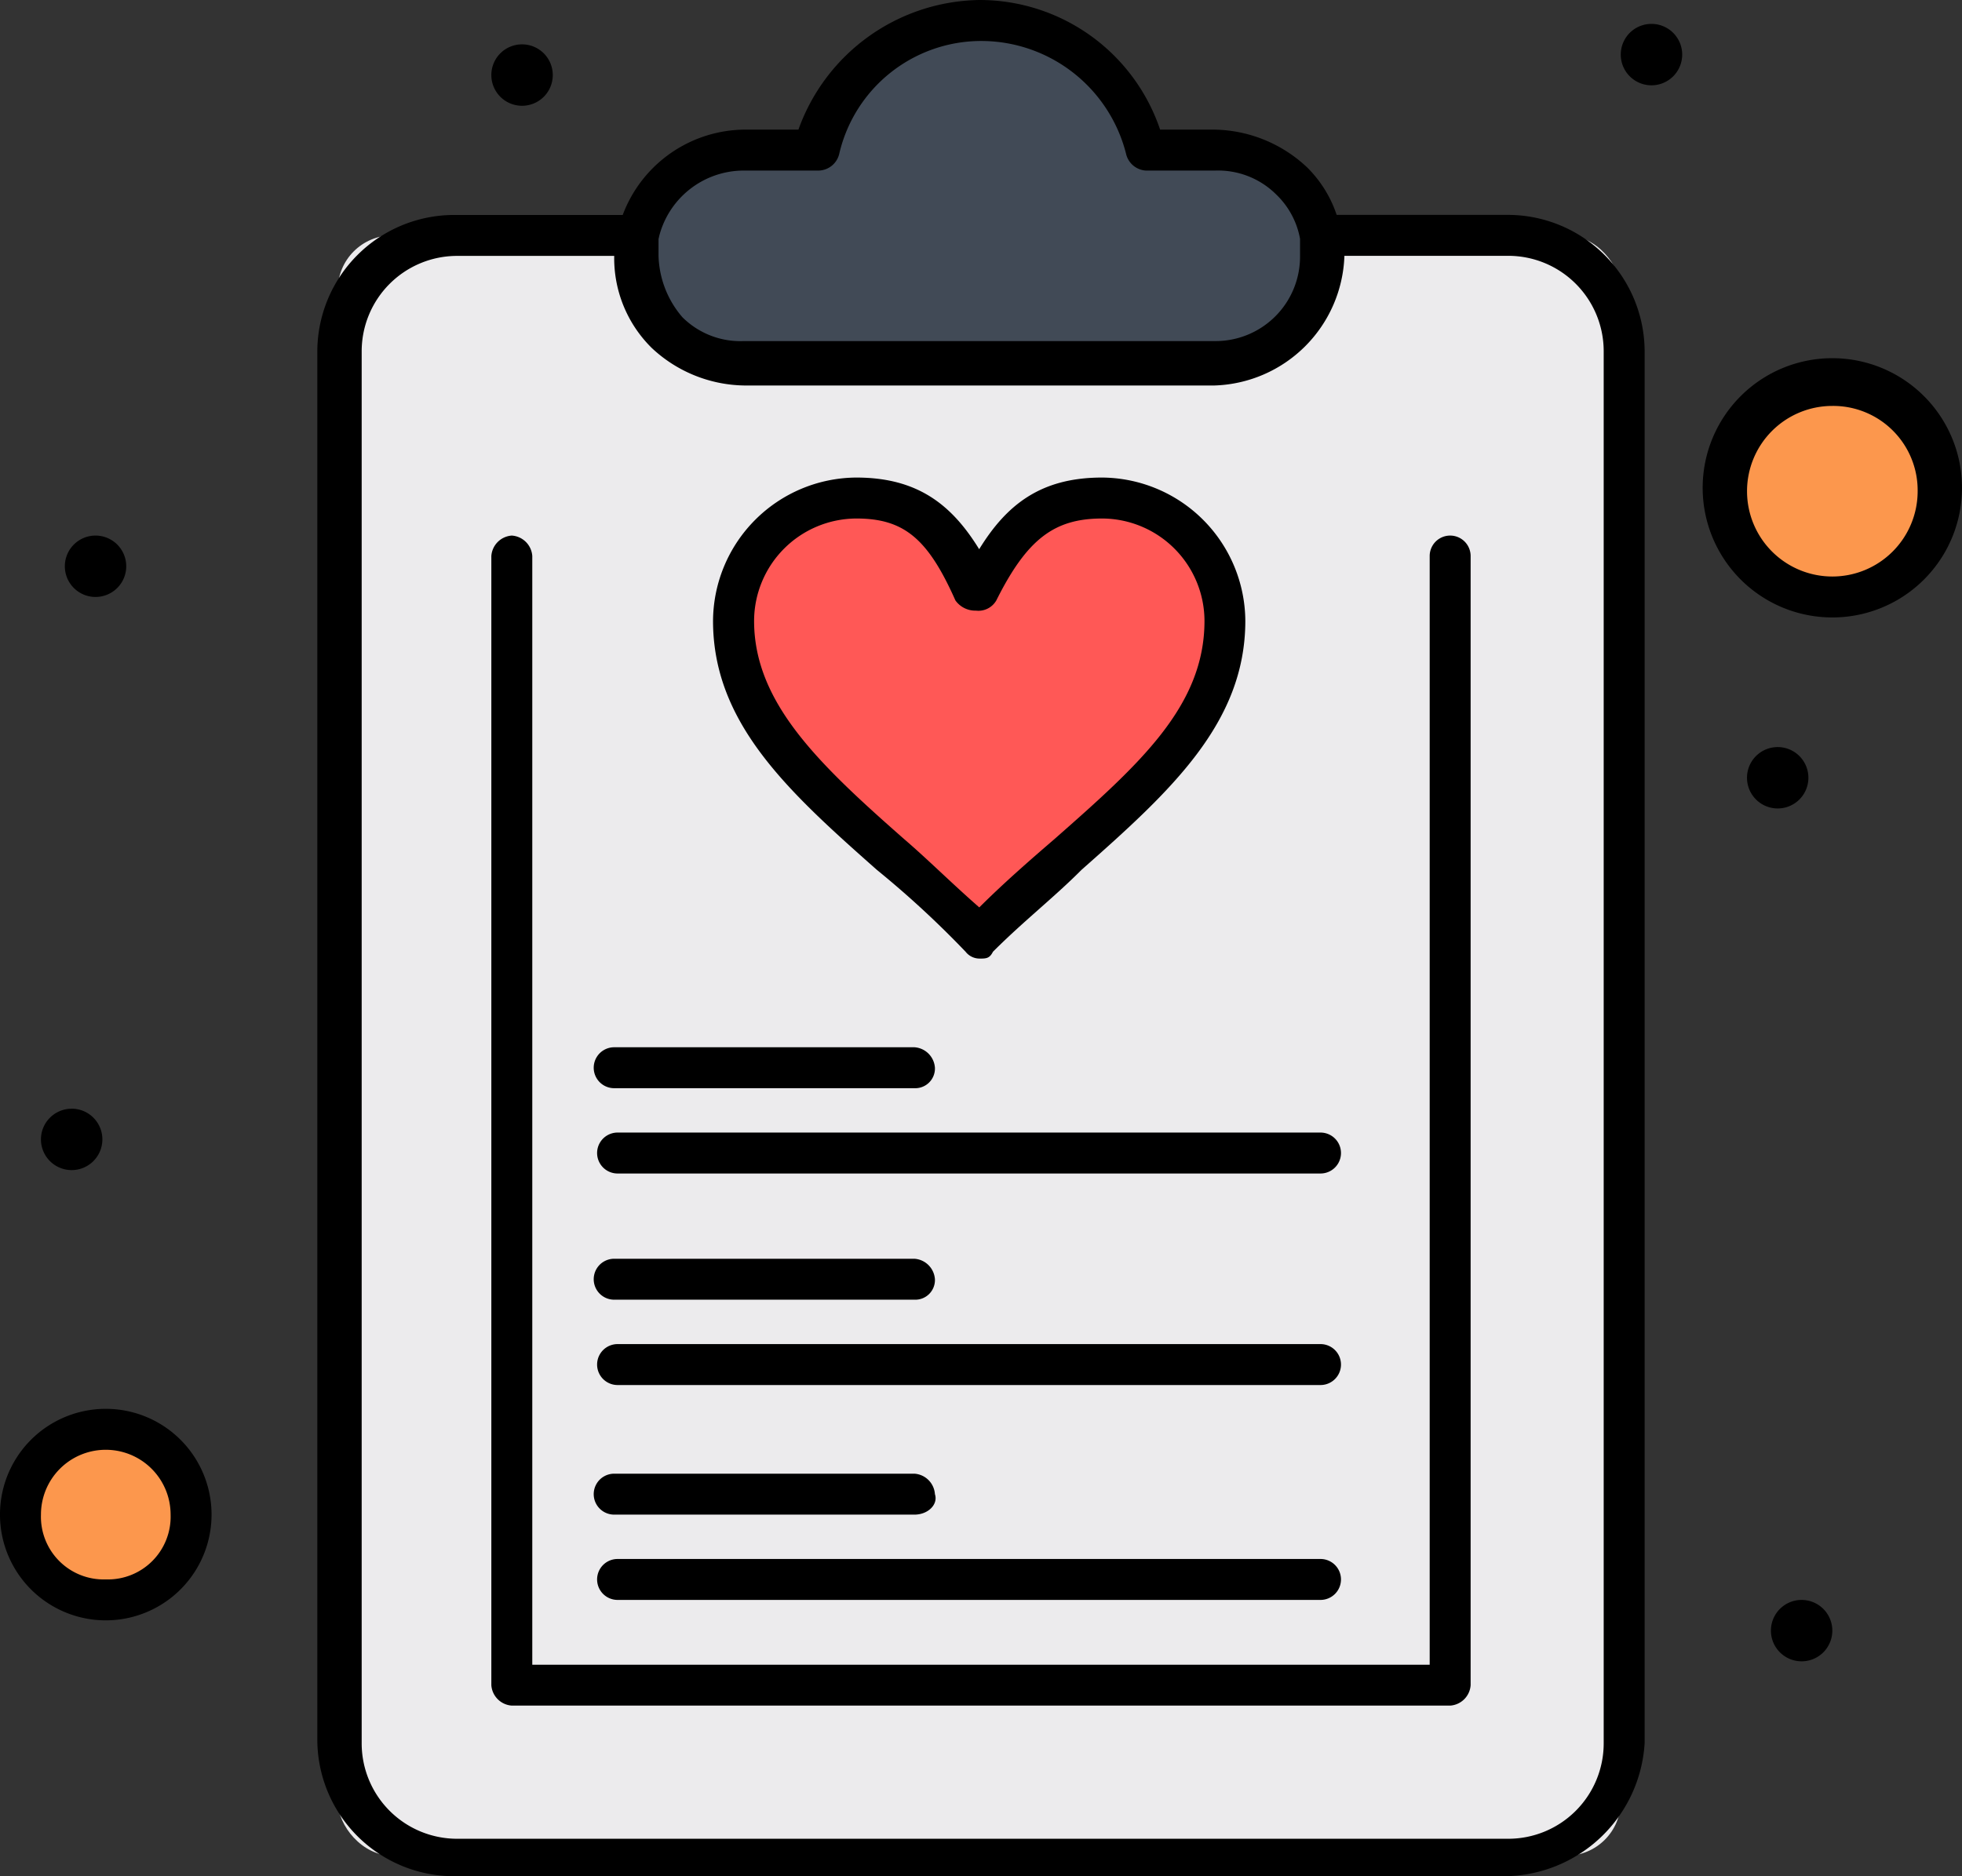 <svg id="Grupo_1076869" data-name="Grupo 1076869" xmlns="http://www.w3.org/2000/svg" xmlns:xlink="http://www.w3.org/1999/xlink" width="123.341" height="117.978" viewBox="0 0 123.341 117.978">
  <rect x="0" y="0" width="123.341" height="117.978" fill="#333333" stroke="none"/>
  <defs>
    <clipPath id="clip-path">
      <rect id="Rectángulo_379036" data-name="Rectángulo 379036" width="123.341" height="117.977" fill="none"/>
    </clipPath>
  </defs>
  <g id="Grupo_1076868" data-name="Grupo 1076868" transform="translate(0 0)" clip-path="url(#clip-path)">
    <rect id="Rectángulo_379035" data-name="Rectángulo 379035" width="80.654" height="101.889" rx="3.428" transform="translate(21.235 14.801)" fill="#ecebed"/>
    <path id="Trazado_822871" data-name="Trazado 822871" d="M57.666,11.393a6.65,6.65,0,1,1-6.651,6.651,6.685,6.685,0,0,1,6.651-6.651" transform="translate(57.523 12.846)" fill="#fc974d"/>
    <path id="Trazado_822872" data-name="Trazado 822872" d="M5.966,42.244a5.364,5.364,0,1,1,0,10.727,5.364,5.364,0,0,1,0-10.727" transform="translate(0.682 47.632)" fill="#fc974d"/>
    <path id="Trazado_822873" data-name="Trazado 822873" d="M61.54,14.119c0,.43.215.857.215,1.287A6.683,6.683,0,0,1,55.1,22.055H25.5a6.307,6.307,0,0,1-4.719-1.93,6.309,6.309,0,0,1-1.932-4.719,2.717,2.717,0,0,1,.215-1.287,6.714,6.714,0,0,1,6.651-5.361h4.289A10.758,10.758,0,0,1,40.305.605,10.57,10.57,0,0,1,50.6,8.758H54.89a7.239,7.239,0,0,1,4.721,1.93,5.573,5.573,0,0,1,1.93,3.432" transform="translate(21.258 0.682)" fill="#414a56"/>
    <path id="Trazado_822874" data-name="Trazado 822874" d="M44.843,14.72a7.688,7.688,0,0,1,7.721,7.723c0,7.721-7.721,12.227-15.442,19.948C29.4,34.67,21.676,30.164,21.676,22.443A7.69,7.69,0,0,1,29.4,14.72c3.862,0,5.791,1.932,7.723,5.791,1.93-3.859,3.859-5.791,7.721-5.791" transform="translate(24.441 16.597)" fill="#ff5856"/>
    <path id="Trazado_822875" data-name="Trazado 822875" d="M54.257,47.286a1.93,1.93,0,1,1-1.93,1.93,1.929,1.929,0,0,1,1.93-1.93" transform="translate(59.002 53.318)"/>
    <path id="Trazado_822876" data-name="Trazado 822876" d="M53.552,22.08a1.93,1.93,0,1,1-1.932,1.93,1.929,1.929,0,0,1,1.932-1.93" transform="translate(58.205 24.896)"/>
    <path id="Trazado_822877" data-name="Trazado 822877" d="M49.822.706a1.931,1.931,0,1,1-1.932,1.93A1.929,1.929,0,0,1,49.822.706" transform="translate(53.999 0.796)"/>
    <path id="Trazado_822878" data-name="Trazado 822878" d="M16.45,1.311a1.931,1.931,0,1,1-1.932,1.93,1.929,1.929,0,0,1,1.932-1.93" transform="translate(16.37 1.478)"/>
    <path id="Trazado_822879" data-name="Trazado 822879" d="M3.846,15.829a1.93,1.93,0,1,1-1.93,1.93,1.93,1.93,0,0,1,1.93-1.93" transform="translate(2.16 17.848)"/>
    <path id="Trazado_822880" data-name="Trazado 822880" d="M3.14,32.767A1.931,1.931,0,1,1,1.21,34.7a1.929,1.929,0,0,1,1.93-1.93" transform="translate(1.364 36.947)"/>
    <path id="Trazado_822881" data-name="Trazado 822881" d="M55.9,24.239H26.3a8.68,8.68,0,0,1-5.791-2.359,7.922,7.922,0,0,1-2.359-5.791,3.177,3.177,0,0,1,.215-1.5A8.253,8.253,0,0,1,26.3,8.151H29.73A12.274,12.274,0,0,1,41.1,0,11.979,11.979,0,0,1,52.468,8.151H55.9a8.686,8.686,0,0,1,5.793,2.359,7.555,7.555,0,0,1,2.145,4.076c0,.43.215,1.072.215,1.5A8.437,8.437,0,0,1,55.9,24.239M26.3,10.725a5.493,5.493,0,0,0-5.364,4.291v1.072a6.159,6.159,0,0,0,1.5,3.859,5.163,5.163,0,0,0,3.859,1.5H55.9a5.31,5.31,0,0,0,5.364-5.361V15.016a5.122,5.122,0,0,0-1.5-2.789,5.178,5.178,0,0,0-3.864-1.5H51.61a1.362,1.362,0,0,1-1.287-1.072,9.4,9.4,0,0,0-9.008-7.078A9.167,9.167,0,0,0,32.3,9.653a1.362,1.362,0,0,1-1.287,1.072Z" transform="translate(20.463 0)"/>
    <path id="Trazado_822882" data-name="Trazado 822882" d="M84.024,110.816H17.956a8.606,8.606,0,0,1-8.58-8.58v-87.3a8.606,8.606,0,0,1,8.58-8.58H29.539a1.384,1.384,0,0,1,1.287,1.287,1.2,1.2,0,0,1-1.072,1.287H18.171a6,6,0,0,0-6.006,6.006v87.519a6,6,0,0,0,6.006,6.006H84.238a6,6,0,0,0,6.006-6.006V14.931a6,6,0,0,0-6.006-6.006H72.654a1.382,1.382,0,0,1-1.285-1.287,1.384,1.384,0,0,1,1.285-1.287H84.238a8.606,8.606,0,0,1,8.58,8.58v87.519a8.906,8.906,0,0,1-8.8,8.366" transform="translate(10.572 7.161)"/>
    <path id="Trazado_822883" data-name="Trazado 822883" d="M6.649,54.938a6.65,6.65,0,0,1,0-13.3,6.65,6.65,0,1,1,0,13.3m0-10.725a4.072,4.072,0,0,0-4.074,4.074,3.943,3.943,0,0,0,4.074,4.076,3.944,3.944,0,0,0,4.076-4.076,4.074,4.074,0,0,0-4.076-4.074" transform="translate(0 46.95)"/>
    <path id="Trazado_822884" data-name="Trazado 822884" d="M58.461,26.888a8.151,8.151,0,1,1,8.151-8.151,8.147,8.147,0,0,1-8.151,8.151m0-13.3a5.363,5.363,0,1,0,5.364,5.364,5.309,5.309,0,0,0-5.364-5.364" transform="translate(56.728 11.937)"/>
    <path id="Trazado_822885" data-name="Trazado 822885" d="M74.794,89.4H15.805a1.384,1.384,0,0,1-1.287-1.287v-71a1.384,1.384,0,0,1,1.287-1.285,1.382,1.382,0,0,1,1.287,1.285V86.831H73.507V17.115a1.287,1.287,0,0,1,2.574,0v71A1.382,1.382,0,0,1,74.794,89.4" transform="translate(16.37 17.849)"/>
    <path id="Trazado_822886" data-name="Trazado 822886" d="M37.8,44.36h0a1.113,1.113,0,0,1-.857-.428,60.811,60.811,0,0,0-5.578-5.149c-5.578-4.934-10.3-9.225-10.3-15.659a9.063,9.063,0,0,1,9.008-9.01c3.862,0,6.006,1.717,7.723,4.506,1.715-2.789,3.859-4.506,7.721-4.506a9.065,9.065,0,0,1,9.01,9.01c0,6.434-4.719,10.725-10.3,15.659C42.522,40.5,40.59,42,38.661,43.933c-.215.428-.43.428-.857.428M30.08,16.689a6.453,6.453,0,0,0-6.434,6.436c0,5.147,4.074,9.008,9.438,13.727,1.5,1.287,3,2.789,4.719,4.291,1.5-1.5,3.217-3,4.719-4.291,5.361-4.719,9.438-8.366,9.438-13.727a6.455,6.455,0,0,0-6.436-6.436c-3,0-4.719,1.287-6.649,5.149a1.3,1.3,0,0,1-1.287.643,1.526,1.526,0,0,1-1.287-.643c-1.717-3.862-3.217-5.149-6.221-5.149" transform="translate(23.76 15.915)"/>
    <path id="Trazado_822887" data-name="Trazado 822887" d="M37.706,33.526H18.83a1.287,1.287,0,1,1,0-2.574H37.706a1.384,1.384,0,0,1,1.287,1.287,1.238,1.238,0,0,1-1.287,1.287" transform="translate(19.781 34.9)"/>
    <path id="Trazado_822888" data-name="Trazado 822888" d="M63.12,36.047H18.93a1.287,1.287,0,0,1,0-2.574H63.12a1.287,1.287,0,1,1,0,2.574" transform="translate(19.894 37.743)"/>
    <path id="Trazado_822889" data-name="Trazado 822889" d="M37.706,39.777H18.83a1.287,1.287,0,1,1,0-2.574H37.706a1.384,1.384,0,0,1,1.287,1.287,1.236,1.236,0,0,1-1.287,1.287" transform="translate(19.781 41.948)"/>
    <path id="Trazado_822890" data-name="Trazado 822890" d="M63.12,42.3H18.93a1.287,1.287,0,0,1,0-2.574H63.12a1.287,1.287,0,1,1,0,2.574" transform="translate(19.894 44.791)"/>
    <path id="Trazado_822891" data-name="Trazado 822891" d="M37.706,46.129H18.83a1.287,1.287,0,1,1,0-2.574H37.706a1.384,1.384,0,0,1,1.287,1.287c.215.645-.43,1.287-1.287,1.287" transform="translate(19.781 49.111)"/>
    <path id="Trazado_822892" data-name="Trazado 822892" d="M63.12,48.65H18.93a1.287,1.287,0,0,1,0-2.574H63.12a1.287,1.287,0,1,1,0,2.574" transform="translate(19.894 51.953)"/>
  </g>
</svg>
